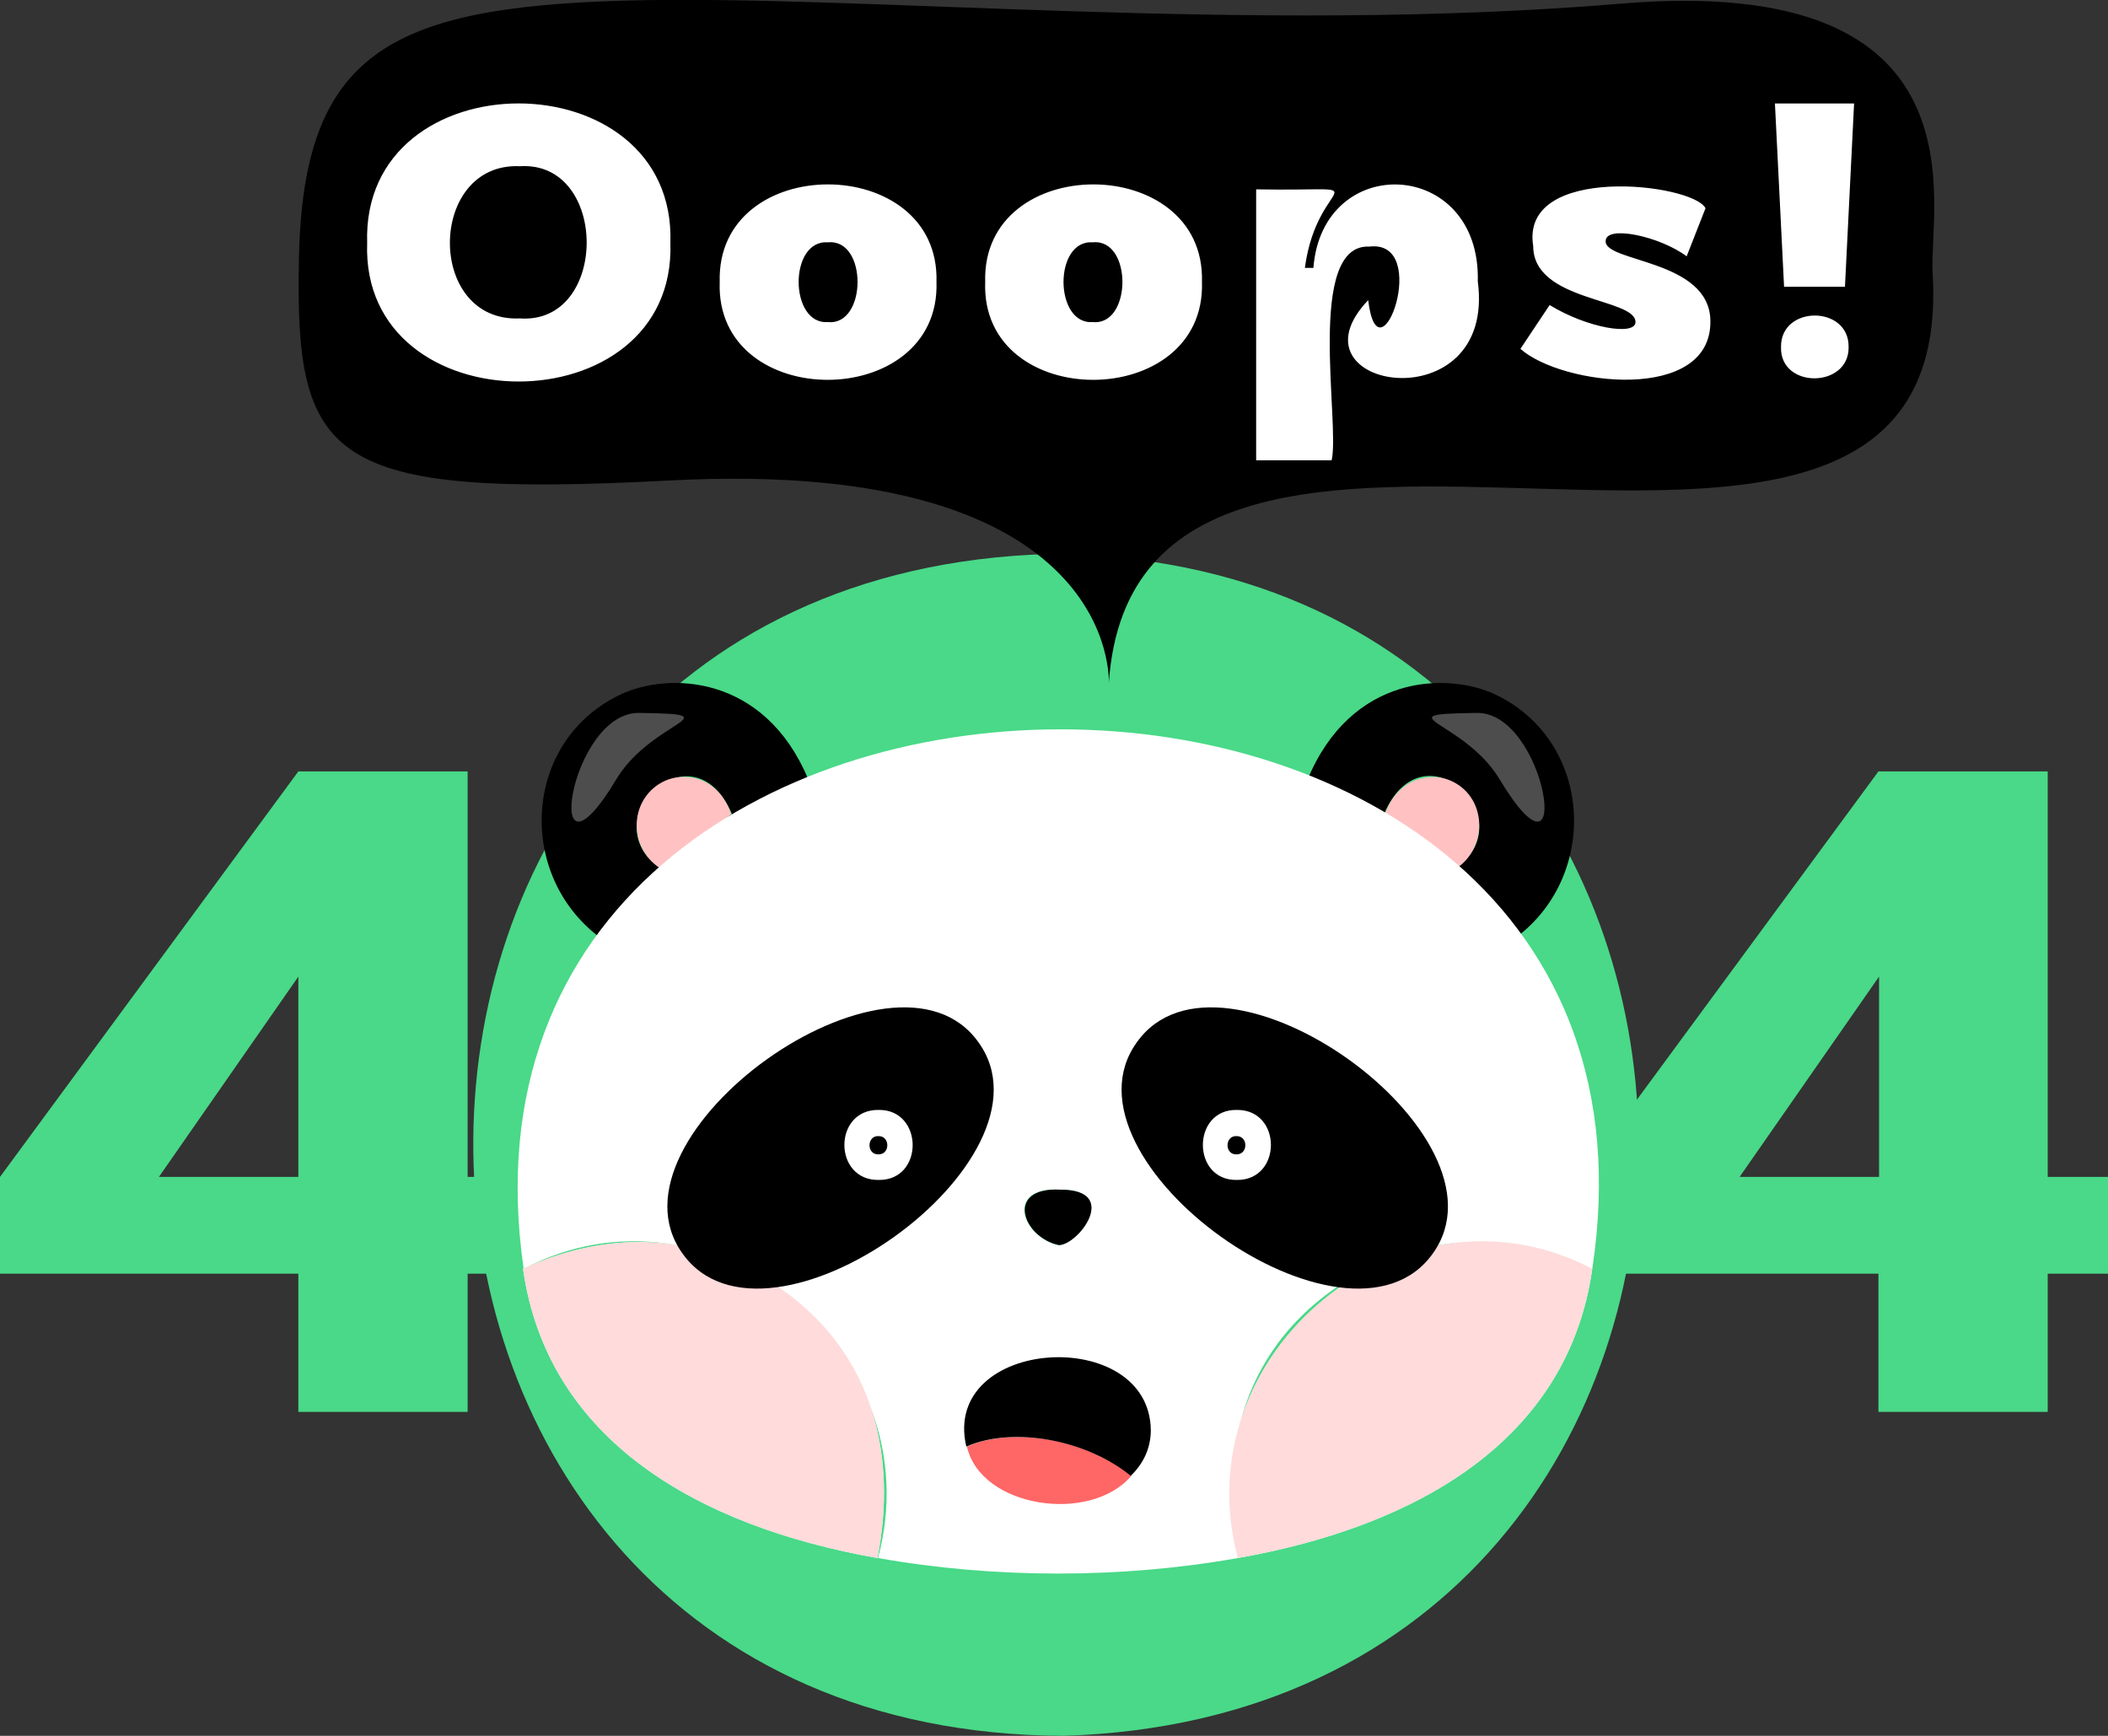 <svg version="1.1" id="Layer_1" xmlns="http://www.w3.org/2000/svg" x="0" y="0" viewBox="0 0 346.2 285.1" xml:space="preserve"><rect x="0" y="0" width="346.2" height="285.1" fill="#333333" stroke="none"/><style>.st0{fill:#49d988}.st1{fill:#ffc1c2}.st2{fill:#fff}.st3{fill:#ffdbdb}</style><path class="st0" d="M172.1 91c127.6.4 130.2 190.2 2.6 194.1C47.1 284.7 44.6 94.9 172.1 91z"/><path class="st0" d="m0 193.3 49-66.6h27.8v66.6h9.3v15.9h-9.3v22.7H49v-22.7H0v-15.9zm49 0v-32.9l-22.9 32.9H49zm210.5 0 49-66.6h27.8v66.6h9.9v15.9h-9.9v22.7h-27.8v-22.7h-49v-15.9zm49.1 0v-32.9l-22.9 32.9h22.9z"/><path d="M245 113.8c-8.6-3.6-24.3-2.4-30.9 15.9l33.4 25.3c15.5-9.9 14.6-33.6-2.5-41.2zm-6 28.8-11.7-8.9c6.5-15.2 23.2 1.1 11.7 8.9z"/><path class="st1" d="M238.2 128.2c-3-1.3-8.5-.8-10.8 5.6l11.7 8.9c5.4-3.6 5.1-11.9-.9-14.5z"/><path d="M102.5 113.8c-17.2 7.6-18 31.3-2.5 41.2l33.4-25.3c-6.6-18.3-22.4-19.5-30.9-15.9zm6 28.8c-11.5-7.7 5.3-24 11.7-8.9 0 0-11.8 8.8-11.7 8.9z"/><path class="st1" d="M109.3 128.2c-6 2.7-6.3 10.9-.9 14.4l11.7-8.9c-2.3-6.4-7.8-6.8-10.8-5.5z"/><path class="st2" d="M218 212.5c17.2-12.9 34.2-8.4 43.5-4.1 18-118.3-192.6-118-175.5 0 30.8-16.2 67.3 13.7 58.2 47.5 19.1 3.4 40 3.4 59.1 0-2.1-11-2.6-30.4 14.7-43.4zm-44.2-8c-5.9-1.3-8.9-9.6.3-9.1 9.9 0 3 9.1-.3 9.1z"/><path d="M174.2 195.4c-9.2-.5-6.3 7.8-.3 9.1 3.2 0 10.1-9.1.3-9.1z"/><path class="st2" d="M129.4 212.5c-17.2-12.9-34.2-8.4-43.5-4.1 4 28.2 28.8 42.3 58.2 47.5 2.2-11.1 2.6-30.4-14.7-43.4zm132.1-4.1c-30.8-16.2-67.3 13.7-58.2 47.5 29.4-5.2 54.2-19.3 58.2-47.5z"/><path class="st3" d="M129.4 212.5c-17.2-12.9-34.2-8.4-43.5-4.1 4 28.2 28.8 42.3 58.2 47.5 2.2-11.1 2.6-30.4-14.7-43.4z"/><path d="M158.8 237.6c2.3 10.1 20.3 12.7 27 4.8-7.2-5.9-19.3-8.2-27-4.8z" fill="#f66"/><path d="M189 234.9c-.2-17.4-34.5-15.3-30.3 2.7 7.7-3.4 19.8-1.1 27 4.8 2.1-2 3.3-4.6 3.3-7.5z"/><path class="st3" d="M261.5 208.4c-30.8-16.2-67.3 13.7-58.2 47.5 29.4-5.2 54.2-19.3 58.2-47.5z"/><path d="M160.7 171.2c14 19.4-34.7 54.2-48.6 34.7-14-19.4 34.8-54.2 48.6-34.7zm26 0c-14 19.4 34.7 54.2 48.6 34.7 14-19.4-34.8-54.2-48.6-34.7z"/><path class="st2" d="M203.1 182.3c-7.4-.1-7.4 11.6 0 11.5 7.5.1 7.5-11.6 0-11.5zm0 7.3c-2 .1-2-3.1 0-3 1.9 0 1.9 3 0 3zm-58.8-7.3c-7.5-.1-7.5 11.6 0 11.5 7.5.1 7.4-11.6 0-11.5zm0 7.3c-2 .1-2-3.1 0-3 1.9 0 1.9 3 0 3z"/><path d="M242.3 117.1c11.8-.6 16.5 31.9 3.8 10.6-5.9-9.4-19.1-10.4-3.8-10.6zm-137.1 0c-11.8-.6-16.5 31.9-3.8 10.6 5.9-9.4 19.1-10.4 3.8-10.6z" fill="#4d4d4d"/><path d="M182.1 112.2c4.7-68.9 139.7 6.2 135.3-67.3C316.7 34 327-4.5 266.2.6S141.3-1 102.6.1C63.8 1.2 49.8 8.9 49.1 42.3s4.6 39.6 61.2 36.6c73.8-3.8 71.8 33.3 71.8 33.3z"/><path class="st2" d="M60.3 39.9c-1-30.6 50.8-30.5 49.8 0 1 30.4-50.9 30.3-49.8 0zm25.1 12.4c14.6 1 14.6-25.9 0-25-15.2-.7-15.5 25.7 0 25zm32.8-6c-.6-21.4 36.2-21.3 35.6 0 .7 21.4-36.4 21.5-35.6 0zm17.8 6.6c6.4.6 6.5-13.7 0-13.1-6.5-.5-6.4 13.6 0 13.1zm25.8-6.6c-.6-21.4 36.2-21.3 35.6 0 .7 21.4-36.4 21.5-35.6 0zm17.7 6.6c6.4.6 6.5-13.7 0-13.1-6.5-.5-6.4 13.6 0 13.1zm63.2-6.7c3.1 23.5-32 17.8-18 3.1 1.7 14.2 10.5-10 .2-8.8-10.5-.5-4.8 29-6.2 35.1h-12.4V31.1c21.4.4 10.1-2.7 8 12.9h1.4c1.5-19.2 27.5-18 27 2.2zm38.2 6.5c.2 13.5-24.3 10.7-31.2 4.6l4.8-7.2c6.2 3.8 14.1 5.1 14.1 2.8 0-4-16.8-3.3-16.8-12.5-2.2-13.6 26.2-10.3 28.3-6.2l-3.1 7.9c-4.4-3.3-13.3-5.2-13.3-2.5-.2 3.5 17.1 3 17.2 13.1zM291.5 17h13L303 47.1h-10L291.5 17zm1 40c-.2 6.9 11.2 6.8 11.1 0 .1-6.9-11.2-6.9-11.1 0z"/></svg>